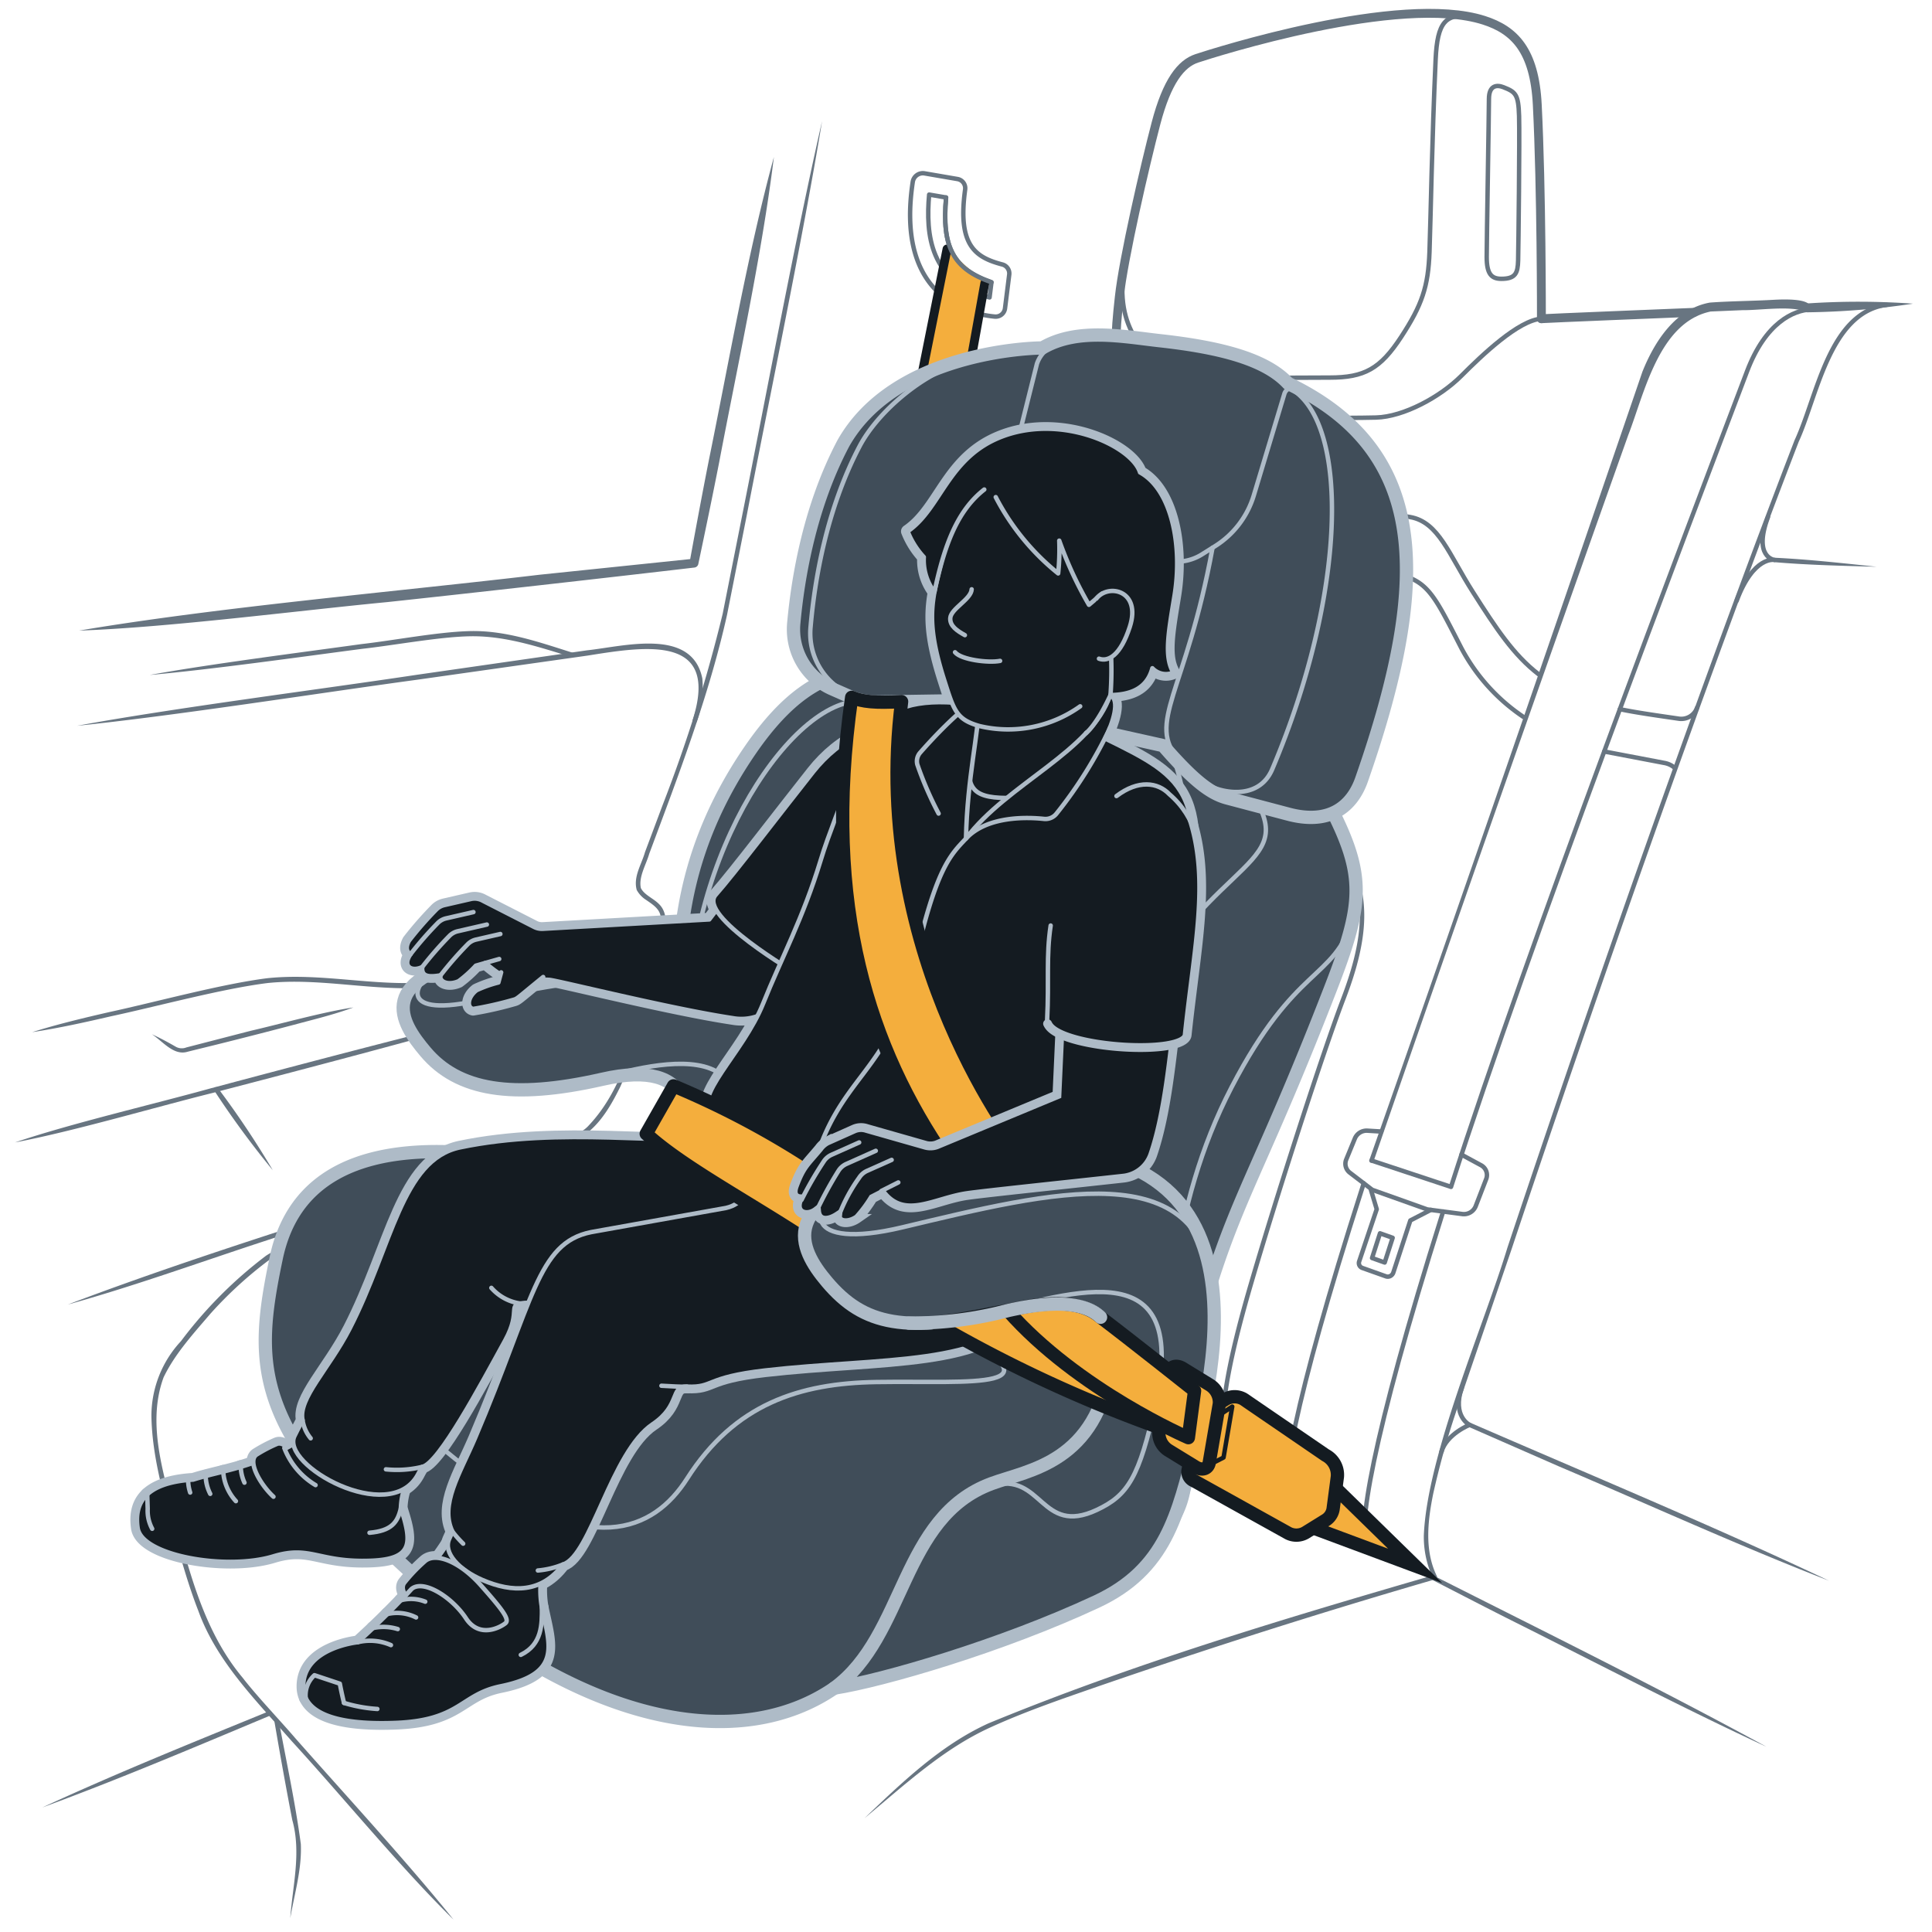 <svg xmlns="http://www.w3.org/2000/svg" width="218" height="218" viewBox="0 0 218 218"><g id="fae687d8-1d0d-406d-b1fa-7de7f59e7a43" data-name="below"><path d="M1.689,128.908c6.273-2.131,15.643-4.313,22.119-6.114,7.391-1.97,14.786-3.925,22.197-5.816a.25.25,0,0,1,.127.483c-7.381,2.006-14.78,3.947-22.182,5.873-6.547,1.628-15.714,4.332-22.261,5.573Z" style="fill:#687581"/><path d="M74.824,105.465l-17.598,4.372c-2.634.674-6.256,1.615-8.948,1.582-6.033.473-12.081-1.116-18.071-.497-5.123.632-12.594,2.667-17.697,3.755-2.941.682-5.886,1.335-8.884,1.788,2.89-.903,5.832-1.607,8.778-2.282,5.168-1.117,12.561-3.148,17.739-3.803,6.068-.645,12.046.937,18.11.453,2.67.031,6.263-.928,8.845-1.589L74.703,104.98a.25.25,0,1,1,.121.485Z" style="fill:#687581"/><path d="M17.129,116.696c.911.417,1.789.886,2.651,1.382a1.385,1.385,0,0,0,1.246.111l7.216-1.866c3.417-.786,8.2-2.136,11.631-2.646-1.875.693-3.8,1.188-5.722,1.692-2.871.774-8.664,2.254-11.554,2.95l-1.447.359c-1.568.474-2.812-1.212-4.021-1.982Z" style="fill:#687581"/><path d="M24.596,122.786a101.163,101.163,0,0,1,6.185,9.258,101.221,101.221,0,0,1-6.595-8.97.25.25,0,0,1,.41-.287Z" style="fill:#687581"/><path d="M8.699,81.895c10.977-2.021,27.134-4.069,38.345-5.755l19.19-2.76c4.13-.434,11.839-2.612,13.013,3.167a11.457,11.457,0,0,1-.627,4.884.25.25,0,0,1-.478-.148c3.131-9.732-5.237-8.362-11.828-7.31L47.122,76.692c-11.269,1.53-27.25,4.055-38.422,5.203Z" style="fill:#687581"/><path d="M104.327,19.563a1.152,1.152,0,0,0-1.335.964c-1.874,12.392,5.524,14.844,9.256,15.195a1.062,1.062,0,0,0,1.154-.925l.476-3.806a1.051,1.051,0,0,0-.777-1.148c-3.091-.812-5.063-2.179-4.198-8.461a1.053,1.053,0,0,0-.864-1.181Z" style="fill:none;stroke:#687581;stroke-linecap:round;stroke-linejoin:round;stroke-width:0.5px"/><path d="M111.658,33.56c-6.763-1.679-7.214-7.112-6.817-11.604l1.913.328c-.506,5.626.809,8.061,5.119,9.564Z" style="fill:none;stroke:#687581;stroke-linecap:round;stroke-linejoin:round;stroke-width:0.5px"/><path d="M195.949,67.808c1.922-5.144,4.278-4.626,4.278-4.626s-2.447-.274-.729-4.857" style="fill:none;stroke:#687581;stroke-linecap:round;stroke-linejoin:round;stroke-width:0.5px"/><path d="M200.243,62.933c3.849.183,7.681.615,11.513,1.018-3.851-.108-7.707-.19-11.546-.519a.25.25,0,0,1,.033-.499Z" style="fill:#687581"/><path d="M173.598,76.072c-2.828-2.188-4.777-5.149-7.411-9.283-2.694-4.227-3.856-7.883-7.07-8.447-5.69-.999-24.43-1.407-28.45-1.271s-6.405,2.59-9.881,5.588-4.974,4.906-10.835,6.678-6.432,2.221-7.7.613" style="fill:none;stroke:#687581;stroke-linecap:round;stroke-linejoin:round;stroke-width:0.5px"/><path d="M191.493,79.853a1.884,1.884,0,0,1-2.033,1.245c-2.36-.344-4.962-.71-6.679-1.078" style="fill:none;stroke:#687581;stroke-linecap:round;stroke-linejoin:round;stroke-width:0.5px"/><path d="M171.9,80.896a21.455,21.455,0,0,1-6.987-7.732c-3.37-6.557-3.874-7.928-8.488-8.606-7.835-1.15-18.656-1.492-23.235-1.695s-6.133.681-10.29,4.02-5.588,4.838-12.266,6.474-8.177,1.431-8.177,1.431" style="fill:none;stroke:#687581;stroke-linecap:round;stroke-linejoin:round;stroke-width:0.5px"/><path d="M188.983,86.655a2.429,2.429,0,0,0-1.196-.569l-6.772-1.29" style="fill:none;stroke:#687581;stroke-linecap:round;stroke-linejoin:round;stroke-width:0.5px"/><path d="M165.923,160.545c13.142,5.717,27.551,11.702,40.458,17.819-9.924-3.843-20.686-8.74-30.534-12.925l-10.123-4.435a.25.25,0,0,1,.199-.459Z" style="fill:#687581"/><path d="M161.899,177.855c12.326,6.222,25.303,12.637,37.417,19.242-9.191-4.251-19.169-9.451-28.277-14.009-3.136-1.568-6.245-3.19-9.366-4.787a.25.25,0,0,1,.226-.446Z" style="fill:#687581"/><path d="M16.89,76.163c6.848-1.242,16.906-2.52,23.906-3.488,3.575-.405,8.457-1.345,12.02-1.458,4.098-.155,8.014,1.242,11.851,2.45a.25.25,0,0,1-.146.478C60.693,72.975,56.867,71.678,52.823,71.8c-3.443.093-8.462,1.026-11.955,1.412-7.029.922-17.005,2.331-23.978,2.951Z" style="fill:#687581"/><path d="M87.323,17.727c-1.377,11.149-4.092,23.45-6.182,34.477-.749,3.818-1.543,7.628-2.346,11.436a.51.51,0,0,1-.436.4c-8.637,1.016-26.034,2.981-34.68,3.9-10.177.976-24.648,2.862-34.755,3.215,15.88-2.68,35.892-4.401,51.97-6.305L78.249,63.047l-.436.4c.699-3.828,1.409-7.654,2.163-11.472,2.245-10.998,4.395-23.407,7.346-34.248Z" style="fill:#687581"/><path d="M92.758,13.678c-2.1,12.839-6.014,31.566-8.514,44.557L82.04,69.362c-2.046,9.182-5.502,18.165-8.782,26.971-.346,1.218-1.227,2.631-.942,3.88.398.783,1.395,1.138,2.039,1.793,1.147,1.112.726,2.922.526,4.281-.345,1.876-.821,3.708-1.29,5.541a60.49,60.49,0,0,1-3.597,10.789c-1.233,2.501-2.875,5.349-5.698,6.269l-2.699.872c-10.447,3.368-21.994,7.077-32.365,10.485-7.179,2.364-14.294,4.931-21.588,6.96,14.146-5.359,28.629-9.751,42.998-14.458l10.791-3.481c1.552-.537,3.872-1.007,5-2.272,3.887-4.112,5.167-9.969,6.659-15.293.596-2.687,1.641-5.478,1.461-8.227-.095-.897-.856-1.384-1.657-1.933a3.074,3.074,0,0,1-1.05-1.118c-.412-1.49.546-2.886.932-4.266l1.988-5.309a171.485,171.485,0,0,0,6.778-21.587l2.205-11.121c2.595-12.988,6.088-31.695,9.009-44.459Z" style="fill:#687581"/><path d="M51.173,216.599c-5.957-5.843-12.581-13.951-18.254-20.133-3.938-4.489-8.476-8.969-10.538-14.7-1.105-2.834-1.924-5.751-2.736-8.661-1.181-4.367-2.495-8.807-2.561-13.381a12.39,12.39,0,0,1,3.331-8.387,48.67,48.67,0,0,1,9.619-9.658c5.26-3.345,11.729-3.115,17.688-3.731,11.963-.611,24.366-1.769,36.215.407a3.839,3.839,0,0,1-.162.468c-2.736-1.653-3.495-5.003-3.928-7.92-.714-5.999.912-11.926,2.802-17.548,2.825-8.455,6.085-16.754,9.356-25.041C93.119,85.55,94.166,82.81,95.34,80.03c1.495-2.707,4.25-4.352,7.033-5.477l-.153.156,1.296-3.857a.25.25,0,0,1,.484.039.276.276,0,0,1-.283.314c-4.549-2.059-3.865-6.849-2.256-10.667,1.248-3.086,2.658-8.227,4.367-11.068,2.244-3.351,5.59-5.676,8.844-7.941a18.605,18.605,0,0,1,5.362-2.657,20.115,20.115,0,0,1,5.97-.35.25.25,0,1,1-.019.5,19.681,19.681,0,0,0-5.823.334c-3.735,1.113-6.914,3.728-9.941,6.113a19.935,19.935,0,0,0-3.97,4.271,28.432,28.432,0,0,0-2.294,5.395L101.933,60.7c-1.026,2.629-1.994,5.801-.257,8.283a7.157,7.157,0,0,0,1.587,1.426l.294.196a1.325,1.325,0,0,0,.188.099.227.227,0,0,0-.239.267l.483.039-1.296,3.857a.25.25,0,0,1-.153.156,17.087,17.087,0,0,0-3.846,2.073,9.499,9.499,0,0,0-2.91,3.163c-1.132,2.688-2.21,5.497-3.314,8.24-2.189,5.518-4.345,11.05-6.394,16.62-2.845,8.281-6.697,16.786-5.733,25.726.392,2.738,1.16,6.028,3.658,7.534a.252.252,0,0,1-.183.464c-11.845-2.12-24.101-.916-36.052-.28-5.829.596-12.313.379-17.392,3.605a45.171,45.171,0,0,0-6.623,6.057c-1.916,2.243-4.024,4.543-5.294,7.196-2.076,5.658.372,11.919,1.72,17.538,1.565,5.783,3.288,11.67,7.198,16.343,1.631,2.112,4.186,4.777,5.937,6.821,5.548,6.293,12.626,13.964,17.86,20.476Z" style="fill:#687581"/><path d="M162.648,163.81c.598-2.014,3.175-3.035,3.175-3.035s-1.99-.959-.88-4.189" style="fill:none;stroke:#687581;stroke-linecap:round;stroke-linejoin:round;stroke-width:0.5px"/><path d="M30.549,193.551c-8.546,3.579-17.075,7.199-25.775,10.398,8.415-3.886,17.008-7.352,25.584-10.86a.25.25,0,0,1,.191.462Z" style="fill:#687581"/><path d="M31.472,194.242c.858,4.611,1.849,9.176,2.472,13.827.128,2.832-.711,5.592-1.191,8.363.271-3.705,1.255-7.388.229-11.062-.713-3.671-1.371-7.351-2.002-11.037a.25.25,0,0,1,.492-.09Z" style="fill:#687581"/><path d="M127.702,43.443c-2.187-3.046-1.873-5.561-1.406-9.917s2.889-14.837,4.139-19.6,2.825-6.751,4.607-7.34c1.884-.623,22.921-7.338,32.406-4.295,3.411,1.095,5.7,3.358,6.013,9.527.486,9.593.466,24.147.466,24.147" style="fill:none;stroke:#687581;stroke-linecap:round;stroke-linejoin:round"/><path d="M173.927,35.964c-2.577.156-6.713,4.121-9.055,6.464s-6.481,4.607-9.605,4.685-12.963.078-18.897-.078-6.481-.547-8.668-3.592" style="fill:none;stroke:#687581;stroke-linecap:round;stroke-linejoin:round;stroke-width:0.5px"/><path d="M191.172,35.241q-4.676.186-9.352.38c-4.261.176-7.283.306-7.892.343" style="fill:none;stroke:#687581;stroke-linecap:round;stroke-linejoin:round"/><path d="M215.865,34.263a87.1,87.1,0,0,1-11.945.977.501.501,0,0,1-.04-.999,87.056,87.056,0,0,1,11.985.023Z" style="fill:#687581"/><path d="M169.635,9.838c1.383.544,1.7.796,1.772,3.255s-.072,14.9-.108,16.31-.292,2.057-1.884,2.057c-1.121,0-1.661-.538-1.661-2.455s.253-16.238.253-17.829S168.928,9.56,169.635,9.838Z" style="fill:none;stroke:#687581;stroke-linecap:round;stroke-linejoin:round;stroke-width:0.5px"/><path d="M162.841,136.704l-.114.361c-8.055,25.532-9.657,36.187-8.379,37.243l-8.906-4.674c-1.168-.966.4-11.052,8.233-35.47l.206-.644" style="fill:none;stroke:#687581;stroke-linecap:round;stroke-linejoin:round;stroke-width:0.5px"/><path d="M154.518,130.873C164.615,102.197,175.442,70.83,185.32,41.952c1.345-3.365,3.705-7.11,7.613-7.809,2.17-.165,5.088-.186,7.263-.318.74-.031,4.36-.245,4.066 1a.5.5,0,0,1-.637.297c-1.783-.636-5.063-.1-7.01-.124l-3.584.151c-5.832,1.214-7.471,9.197-9.304,13.941-9.405,26.434-19.625,55.57-28.736,81.941a.25.25,0,1,1-.474-.159Z" style="fill:#687581"/><path d="M204.337,34.923c-1.944.078-5.114,1.457-7.208,6.982-6.78,17.892-24.543,64.411-33.403,92.02l-.183-.065-8.787-2.909" style="fill:none;stroke:#687581;stroke-linecap:round;stroke-linejoin:round;stroke-width:0.5px"/><path d="M212.878,34.645c-6.265.864-7.657,10.334-9.918,15.202-10.745,27.89-22.866,62.531-32.395,91.097l-6.248,18.3a90.806,90.806,0,0,0-2.593,9.281c-.633,3.103-1.007,6.447.408,9.326a.251.251,0,0,1-.129.336q-21.198,6.155-42.044,13.476c-2.767.99-5.52,2.025-8.184,3.242-5.368,2.429-9.725,6.525-14.226,10.251,4.25-4.052,8.59-8.252,14.011-10.712,16.338-6.73,33.322-11.801,50.278-16.729l-.159.347a11.044,11.044,0,0,1-1.02-4.795c.361-9.059,6.794-23.757,9.432-32.486,9.546-28.622,21.632-63.154,32.401-91.111,2.39-5.186,3.674-14.587,10.365-15.525a.25.25,0,1,1,.02.5Z" style="fill:#687581"/><path d="M155.855,127.677l-1.582-.096a1.438,1.438,0,0,0-1.398.891l-.959,2.335a1.264,1.264,0,0,0,.376,1.499l2.551,1.95,6.213,2.212,3.963.523a1.434,1.434,0,0,0,1.501-.909l1.164-3.013a1.252,1.252,0,0,0-.546-1.576l-2.229-1.207" style="fill:none;stroke:#687581;stroke-linecap:round;stroke-linejoin:round;stroke-width:0.5px"/><path d="M154.697,134.282l.648,2.158-1.977,5.88a.582.582,0,0,0,.346.748l2.672.951a.628.628,0,0,0,.498-.038.678.678,0,0,0,.333-.39l1.921-5.878,2.308-1.193" style="fill:none;stroke:#687581;stroke-linecap:round;stroke-linejoin:round;stroke-width:0.5px"/><polygon points="156.244 142.458 154.818 141.95 155.715 139.161 157.142 139.669 156.244 142.458" style="fill:none;stroke:#687581;stroke-linecap:round;stroke-linejoin:round;stroke-width:0.5px"/><path d="M83.888,138.602c5.894,3.239,9.232,4.125,11.072,3.989,0,0,37.956,18.876,39.932,19.83a4.661,4.661,0,0,0,3.339.477s.102,1.905,6.866,5.246" style="fill:none;stroke:#687581;stroke-linecap:round;stroke-linejoin:round;stroke-width:0.5px"/><path d="M138.232,162.898c-.681-2.726,0-8.041,2.93-18.058s8.109-26.099,10.426-32.164,3.135-11.38.273-16.082-3.271-5.928-8.722-7.359a122.607,122.607,0,0,0-17.922-2.794c-4.702-.409-6.814.954-10.358,3.067s-5.724,3.952-8.859,11.039-8.109,22.215-9.949,27.598-3.136,11.788-1.09,14.446" style="fill:none;stroke:#687581;stroke-linecap:round;stroke-linejoin:round;stroke-width:0.5px"/><path d="M166.03,1.923c-2.919-.497-3.846.595-4.037,4.759-.417,9.102-.556,17.857-.695,21.748s-.834,5.976-3.196,9.589-4.168,4.587-8.06,4.586-14.387.085-16.68.043-3.572-1.58-5.277-4.49c-1.194-2.038-1.817-4.371-1.216-8.345" style="fill:none;stroke:#687581;stroke-linecap:round;stroke-linejoin:round;stroke-width:0.5px"/></g><g id="a8afe8f8-3851-4cc9-8d1a-04ab30a3ddac" data-name="illustration"><path d="M84.781,138.665c-30.528-11.993-50.354-12.277-53.612,3.285-2.551,12.185-2.602,19.055,14.483,34.818C65.731,195.294,83.678,197.686,94.139,190.48a194.923,194.923,0,0,0,28.534-11.622c18.07-9.43,6.883-12.266,14.232-34.916,3.128-9.64,6.093-14.004,13.23-32.41,3.733-9.629,4.002-12.7-.136-20.716-4.231-8.196-7.756-8.818-15.215-9.97,0,0-18.776-2.874-25.03-3.867-10.232-1.625-16.916-4.183-25.037,7.568C70.543,105.058,77.966,125.99,84.781,138.665Z" style="fill:#404d59;stroke:#aebbc7;stroke-linecap:round;stroke-linejoin:round;stroke-width:1.5px"/><path d="M95.312,79.368c-8.505,2.429-20.034,22.215-17.183,42.421" style="fill:none;stroke:#aebbc7;stroke-linecap:round;stroke-linejoin:round;stroke-width:0.5px"/><path d="M106.836,149.797c-29.342-15.443-58.387-18.081-62.206-4.748-1.661,5.798-4.105,11.459,7.888,20.454,14.033,10.524,21.226,7.268,25.015,1.334C82.91,158.415,90.2,156.078,98.89,155.944,109.734,155.776,120.594,157.037,106.836,149.797Z" style="fill:none;stroke:#aebbc7;stroke-linecap:round;stroke-linejoin:round;stroke-width:0.5px"/><path d="M110.44,79.777c-18.246,14.574-10.358,44.43-19.432,61.875" style="fill:none;stroke:#aebbc7;stroke-linecap:round;stroke-linejoin:round;stroke-width:0.5px"/><path d="M131.755,83.942c5.175,11.394-1.05,20.928-6.505,34.364" style="fill:none;stroke:#aebbc7;stroke-linecap:round;stroke-linejoin:round;stroke-width:0.5px"/><path d="M121.903,127.022a1.217,1.217,0,0,1-1.536.647l-23.137-9.198a1.217,1.217,0,0,1-.786-1.268" style="fill:none;stroke:#aebbc7;stroke-linecap:round;stroke-linejoin:round;stroke-width:0.5px"/><path d="M141.786,90.408c4.497,7.905-6.289,6.462-16.232,27.251-7.038,14.716-7.249,28.695-6.403,38.845" style="fill:none;stroke:#aebbc7;stroke-linecap:round;stroke-linejoin:round;stroke-width:0.5px"/><path d="M152.673,103.68c-2.205,6.986-6.479,5.093-13.702,18.994-7.096,13.657-7.431,28.123-7.431,38.755" style="fill:none;stroke:#aebbc7;stroke-linecap:round;stroke-linejoin:round;stroke-width:0.5px"/><polyline points="111.122 31.945 106.478 57.808 101.224 56.257 106.859 28.095" style="fill:#f4ae3d;stroke:#141b21;stroke-linecap:round;stroke-linejoin:round"/><path d="M108.518,79.063l-9.577.148a8.185,8.185,0,0,1-3.291-.709l-1.882-.832a7.351,7.351,0,0,1-4.2-7.37c.474-5.174,1.812-13.133,5.591-20.278,5.771-10.229,20.973-10.761,22.455-10.758,3.96-2.339,9.227-1.266,13.257-.821,6.84.757,11.932,2.078,14.477,4.821,15.465,7.452,16.463,21.303,8.289,44.696-1.025,2.932-3.49,5.168-8.238,3.913l-6.921-1.829c-1.892-.5-3.824-1.978-7.241-5.914Z" style="fill:#404d59;stroke:#aebbc7;stroke-linecap:round;stroke-linejoin:round;stroke-width:1.5px"/><path d="M136.043,88.41c1.294.925,5.909,2.156,7.512-1.617,8.387-19.747,8.743-38.884,2.186-42.875-.32-.195-.678.134-.806.486L141.488,55.85a10.263,10.263,0,0,1-4.387,5.778l-1.541.966a5.39,5.39,0,0,1-3.93.664l-13.536-2.684a3.896,3.896,0,0,1-2.579-1.867,10.013,10.013,0,0,1-.997-7.708l2.484-9.945a3.601,3.601,0,0,1,2.091-2.193" style="fill:none;stroke:#aebbc7;stroke-linecap:round;stroke-linejoin:round;stroke-width:0.5px"/><path d="M133.075,85.789c-3.833-4.244.757-7.596,3.743-23.984" style="fill:none;stroke:#aebbc7;stroke-linecap:round;stroke-linejoin:round;stroke-width:0.5px"/><path d="M107.732,78.875c5.546-.874,3.168-8.157,7.783-20.168" style="fill:none;stroke:#aebbc7;stroke-linecap:round;stroke-linejoin:round;stroke-width:0.5px"/><path d="M95.651,78.227a7.535,7.535,0,0,1-4.186-7.519c.454-5.192,1.763-13.178,5.526-20.346,2.07-3.942,7.22-8.258,11.486-9.39" style="fill:none;stroke:#aebbc7;stroke-linecap:round;stroke-linejoin:round;stroke-width:0.5px"/><path d="M84.071,134.653c.149-.384,16.083-35.487-28.628-26.961-13.558,2.585-10.231,7.682-7.425,11,3.665,4.334,9.771,5.404,19.944,3.086,10.767-2.453,10.643,4.472,7.632,10.63Z" style="fill:#404d59;stroke:#aebbc7;stroke-linecap:round;stroke-linejoin:round;stroke-width:1.5px"/><path d="M65.581,122.27c5.879-1.671,24.043-7.717,15.032,11.467" style="fill:none;stroke:#aebbc7;stroke-linecap:round;stroke-linejoin:round;stroke-width:0.5px"/><path d="M49.518,109.368c-2.589,1.01-5.127,5.561,4.089,3.599,10.044-2.138,32.3-7.087,33.255,6.814" style="fill:none;stroke:#aebbc7;stroke-linecap:round;stroke-linejoin:round;stroke-width:0.5px"/><path d="M91.911,88.168l-11.88,15.578-18.787,1.056a1.91,1.91,0,0,1-.968-.206l-5.791-2.957a1.879,1.879,0,0,0-1.352-.2l-2.991.686a1.905,1.905,0,0,0-.965.555,40.185,40.185,0,0,0-3.036,3.476c-.631,1.177.189,1.501.189,1.501-.99,1.417.148,2.032,1.319,1.453-.129,1.152.837,1.141,2.062.942-.202.706.834,1.191,2.04.66a13.813,13.813,0,0,0,1.94-1.75l1.075-.308c3.429,2.937,3.778,1.728,7.203,1.909.85.045,13.753,3.283,20.715,4.322a5.406,5.406,0,0,0,4.993-1.708L96.1,103.275" style="fill:none;stroke:#aebbc7;stroke-linecap:round;stroke-linejoin:round;stroke-width:1.5px"/><line x1="54.765" y1="108.654" x2="56.331" y2="108.21" style="fill:none;stroke:#aebbc7;stroke-linecap:round;stroke-linejoin:round;stroke-width:1.5px"/><path d="M46.329,107.657a40.17,40.17,0,0,1,3.037-3.477,1.909,1.909,0,0,1,.963-.554l3.09-.709" style="fill:none;stroke:#aebbc7;stroke-linecap:round;stroke-linejoin:round;stroke-width:1.5px"/><path d="M47.648,109.11a40.17,40.17,0,0,1,3.037-3.477,1.909,1.909,0,0,1,.963-.554l3.287-.754" style="fill:none;stroke:#aebbc7;stroke-linecap:round;stroke-linejoin:round;stroke-width:1.5px"/><path d="M49.71,110.052a40.17,40.17,0,0,1,3.037-3.477,1.909,1.909,0,0,1,.963-.554l2.748-.631" style="fill:none;stroke:#aebbc7;stroke-linecap:round;stroke-linejoin:round;stroke-width:1.5px"/><path d="M61.29,110.243c-3.098,2.522-2.897,2.451-3.403,2.584a40.189,40.189,0,0,1-4.503,1.016c-.717-.158-.651-1.301.39-2.109a13.811,13.811,0,0,1,2.463-.873l.31-1.143" style="fill:none;stroke:#aebbc7;stroke-linecap:round;stroke-linejoin:round;stroke-width:1.5px"/><path d="M37.193,160.254c-7.318,5.427-11.174,5.373-15.396,6.699-5.587.351-6.652,2.791-6.264,5.46.461,3.168,10.063,4.795,15.301,3.204,4.23-1.286,5.106.72,11.042.489,4.739-.185,4.634-2.014,3.357-5.933a7.931,7.931,0,0,1,1.994-5.014" style="fill:none;stroke:#aebbc7;stroke-linecap:round;stroke-linejoin:round;stroke-width:1.5px"/><path d="M82.083,128.352c-6.816.883-18.767-1.263-30.175,1.115-6.591,1.374-7.665,11.132-12.458,20.458-2.341,4.555-5.855,7.91-5.307,10.33-.539,1.023-.735,1.408-.92,1.791C31.65,165.3,43.9,172.181,47.124,166.441c.38-.677.009-.066.522-.928,1.868-.384,6.554-9.159,9.359-14.268,1.908-3.475.068-4.02,2.181-4.225,2.17-.21,32.573,0,32.573,0,10.63-.75,11.516-8.79,11.516-8.79" style="fill:none;stroke:#aebbc7;stroke-linecap:round;stroke-linejoin:round;stroke-width:1.5px"/><path d="M61.224,177.145l-10.323-3.682C48.282,178.23,40.377,185.3,40.377,185.3s-6.161.613-6.161,4.987c0,1.981,1.642,4.455,10.411,4.12,7.346-.281,7.307-3.204,11.859-4.132,6.978-1.421,5.534-4.629,4.659-8.914A10.882,10.882,0,0,1,61.224,177.145Z" style="fill:none;stroke:#aebbc7;stroke-linecap:round;stroke-linejoin:round;stroke-width:1.5px"/><path d="M81.71,128.169c6.709-3.125,17.787-.772,23.983,2.497,13.815,7.287,13.03,11.979,12.455,13.019-.936,1.695-1.869,2.961-2.426,3.907-3.885,6.606-16.287,5.547-29.38,7.045-6.841.782-5.737,1.948-8.803,1.825-1.961-.078-.685,2.089-3.897,4.243-4.627,3.102-6.988,14.849-10.111,15.821-2.412,3.229-5.697,3.216-9.102,1.751-2.604-1.12-4.483-3.059-3.73-4.661.165-.351.359-.788.359-.788-1.473-3.037.828-6.53,2.538-10.543,6.627-15.554,7.019-22.015,13.092-23.256l15.225-2.727c2.08-.478,1.797-1.871,3.838-1.778" style="fill:none;stroke:#aebbc7;stroke-linecap:round;stroke-linejoin:round;stroke-width:1.5px"/><path d="M102.097,95.819c-4.66,6.907-7.256,9.562-8.485,11.773s-2.219,3.339-3.691,2.287c0,0-11.252-6.561-9.174-8.901s7.653-9.658,11.001-13.877c2.971-3.745,7.47-6.197,11.166-4.168S105.216,91.197,102.097,95.819Z" style="fill:none;stroke:#aebbc7;stroke-linecap:round;stroke-linejoin:round;stroke-width:1.5px"/><path d="M97.516,87.326c-9.302,18.194-5.689,27.211-15.806,40.842,9.095,2.11,17.707,8.48,24.334,14.179,5.394,4.638,10.631,6.253,12.876,1.835,3.921-7.717,7.591-18.42,10.181-29.871,3.43-15.169,8.183-22.378-2.967-29.328-3.845-2.397-11.049-3.134-21.009-3.42C101.944,81.472,98.964,84.494,97.516,87.326Z" style="fill:none;stroke:#aebbc7;stroke-linecap:round;stroke-linejoin:round;stroke-width:1.5px"/><path d="M110.042,80.479c.154,2.132-.543,4.155-.67,5.491-.34,3.571,1.005,4.259,5.774,4.032,7.935-.378,8.051-5.592,10.573-13.069" style="fill:none;stroke:#aebbc7;stroke-linecap:round;stroke-linejoin:round;stroke-width:1.5px"/><path d="M92.59,97.106c.237-.779.497-1.568.786-2.369,2.709-7.513,4.227-10.524,5.964-13.029s6.013-2.917,11.09-2.095c.051,2.811-1.294,8.15-1.433,15.005,4.612-6.181,14.266-9.865,16.262-16.22,1.173.613.346,3.097-.56,4.93,9.281,4.555,12.344,6.142,7.85,24.859-2.365,9.849-5.357,18.868-12.751,36.534-1.913,4.571-8.361,2.266-13.755-2.373-6.627-5.699-15.239-12.069-24.334-14.179l-1.448-2.118c-2.254-2.333,3.547-7.092,5.847-12.816,2.055-5.114,4.492-9.6,6.482-16.129" style="fill:none;stroke:#aebbc7;stroke-linecap:round;stroke-linejoin:round;stroke-width:1.5px"/><path d="M125.251,82.134a48.944,48.944,0,0,1-6.041,9.673,1.581,1.581,0,0,1-1.41.595c-1.87-.198-6.397-.366-8.802,2.215-1.712,1.837-3.391,3.238-5.885,14.434-2.736,12.284-8.581,12.19-11.429,23.042" style="fill:none;stroke:#aebbc7;stroke-linecap:round;stroke-linejoin:round;stroke-width:1.5px"/><path d="M110.497,78.74c-2.378,1.425-5.486,4.835-6.67,6.185a1.472,1.472,0,0,0-.318,1.34,39.104,39.104,0,0,0,2.4,5.533" style="fill:none;stroke:#aebbc7;stroke-linecap:round;stroke-linejoin:round;stroke-width:1.5px"/><path d="M121.884,79.698A13.973,13.973,0,0,1,110.53,81.927c-2.624-.742-2.888-1.744-3.979-5.155-2.658-8.307-.909-9.803.528-17.174,1.467-7.522,7.311-9.899,13.987-8.01,9.987,2.826,9.742,9.906,7.374,18.12-3.246,11.261-5.889,12.953-5.898,13.02" style="fill:none;stroke:#aebbc7;stroke-linecap:round;stroke-linejoin:round;stroke-width:1.5px"/><path d="M109.64,66.494c-.058,1.127-2.353,2.185-2.416,3.255-.053.888.772,1.43,1.65,1.919" style="fill:none;stroke:#aebbc7;stroke-linecap:round;stroke-linejoin:round;stroke-width:1.5px"/><path d="M107.761,73.595c.681.847,3.765,1.237,5.087.977" style="fill:none;stroke:#aebbc7;stroke-linecap:round;stroke-linejoin:round;stroke-width:1.5px"/><path d="M100.026,137.571c4.078,3.14,5.452,10.721,8.45,11.266s-1.544-3.543-1.544-3.543" style="fill:none;stroke:#aebbc7;stroke-linecap:round;stroke-linejoin:round;stroke-width:1.5px"/><path d="M77.539,156.461c-.696.038-1.809-.042-2.905-.098" style="fill:none;stroke:#aebbc7;stroke-linecap:round;stroke-linejoin:round;stroke-width:1.5px"/><path d="M60.691,177.209a9.732,9.732,0,0,0,2.84-.684" style="fill:none;stroke:#aebbc7;stroke-linecap:round;stroke-linejoin:round;stroke-width:1.5px"/><path d="M51.059,172.828a12.97,12.97,0,0,0,1.203,1.353" style="fill:none;stroke:#aebbc7;stroke-linecap:round;stroke-linejoin:round;stroke-width:1.5px"/><path d="M58.7,147.082a5.343,5.343,0,0,1-3.257-1.764" style="fill:none;stroke:#aebbc7;stroke-linecap:round;stroke-linejoin:round;stroke-width:1.5px"/><path d="M43.548,165.794a12.078,12.078,0,0,0,4.098-.28" style="fill:none;stroke:#aebbc7;stroke-linecap:round;stroke-linejoin:round;stroke-width:1.5px"/><path d="M34.143,160.255a4.212,4.212,0,0,0,.912,2.039" style="fill:none;stroke:#aebbc7;stroke-linecap:round;stroke-linejoin:round;stroke-width:1.5px"/><path d="M46.42,179.304c1.361-1.158,4.619.955,6.157,3.299s3.936.982,4.453.556-.386-1.592-2.791-4.299-5.184-3.766-6.345-2.65a18.961,18.961,0,0,0-2.29,2.409c-.433.623.159,1.393.159,1.393Z" style="fill:none;stroke:#aebbc7;stroke-linecap:round;stroke-linejoin:round;stroke-width:1.5px"/><path d="M30.856,168.884c-1.532-1.417-3.033-4.105-1.853-4.785a16.475,16.475,0,0,1,2.249-1.175c.511-.204,1.066.319,1.066.319l-.237.143a8.359,8.359,0,0,0,3.526,4.187" style="fill:none;stroke:#aebbc7;stroke-linecap:round;stroke-linejoin:round;stroke-width:1.5px"/><path d="M38.818,192.151s-.213-.815-.474-2.173l-2.862-.954a3.052,3.052,0,0,0-.989,2.56" style="fill:none;stroke:#aebbc7;stroke-linecap:round;stroke-linejoin:round;stroke-width:1.5px"/><path d="M42.579,192.835a16.465,16.465,0,0,1-3.762-.684" style="fill:none;stroke:#aebbc7;stroke-linecap:round;stroke-linejoin:round;stroke-width:1.5px"/><path d="M61.146,181.362c.014,1.909.038,4.192-2.381,5.367" style="fill:none;stroke:#aebbc7;stroke-linecap:round;stroke-linejoin:round;stroke-width:1.5px"/><path d="M44.111,185.629a5.859,5.859,0,0,0-3.734-.329" style="fill:none;stroke:#aebbc7;stroke-linecap:round;stroke-linejoin:round;stroke-width:1.5px"/><path d="M44.882,183.82a5.454,5.454,0,0,0-2.786-.118" style="fill:none;stroke:#aebbc7;stroke-linecap:round;stroke-linejoin:round;stroke-width:1.5px"/><path d="M46.948,182.506a4.804,4.804,0,0,0-3.233-.384" style="fill:none;stroke:#aebbc7;stroke-linecap:round;stroke-linejoin:round;stroke-width:1.5px"/><path d="M47.982,180.727a4.37,4.37,0,0,0-2.745-.159" style="fill:none;stroke:#aebbc7;stroke-linecap:round;stroke-linejoin:round;stroke-width:1.5px"/><path d="M27.163,165.512a4.684,4.684,0,0,0,.421,1.786" style="fill:none;stroke:#aebbc7;stroke-linecap:round;stroke-linejoin:round;stroke-width:1.5px"/><path d="M25.186,166.049a5.46,5.46,0,0,0,1.432,3.336" style="fill:none;stroke:#aebbc7;stroke-linecap:round;stroke-linejoin:round;stroke-width:1.5px"/><path d="M23.208,166.586a4.729,4.729,0,0,0,.514,1.975" style="fill:none;stroke:#aebbc7;stroke-linecap:round;stroke-linejoin:round;stroke-width:1.5px"/><path d="M21.23,167.123a4.525,4.525,0,0,0,.229,1.29" style="fill:none;stroke:#aebbc7;stroke-linecap:round;stroke-linejoin:round;stroke-width:1.5px"/><path d="M17.172,172.502a4.263,4.263,0,0,1-.507-2.244l-.05-1.633" style="fill:none;stroke:#aebbc7;stroke-linecap:round;stroke-linejoin:round;stroke-width:1.5px"/><path d="M45.233,170.174c-.369,1.647-1.097,2.564-3.54,2.777" style="fill:none;stroke:#aebbc7;stroke-linecap:round;stroke-linejoin:round;stroke-width:1.5px"/><path d="M112.357,56.094a26.935,26.935,0,0,0,7.042,8.607,26.092,26.092,0,0,0,.123-3.697,43.53,43.53,0,0,0,3.351,7.24l1.522-1.28a37.732,37.732,0,0,1,.909,11.465c2.156-.031,4.1-.664,4.726-3.028a2.102,2.102,0,0,0,2.363.489c-1.047-1.812-.558-4.45.138-8.688.934-5.717-.345-11.954-3.893-13.897-.903-2.915-8.625-6.582-15.395-4.112-6.312,2.301-6.996,8.142-10.826,10.766a9.206,9.206,0,0,0,1.823,2.898,5.95,5.95,0,0,0,1.198,3.945c1.12-5.282,2.566-9.171,5.623-11.566" style="fill:none;stroke:#aebbc7;stroke-linecap:round;stroke-linejoin:round;stroke-width:1.5px"/><path d="M123.694,67.561c1.355-1.776,5.124-.946,3.788,3.17-1.06,3.264-2.441,3.97-3.478,3.593" style="fill:none;stroke:#aebbc7;stroke-linecap:round;stroke-linejoin:round;stroke-width:1.5px"/><path d="M91.911,88.168l-11.88,15.578-18.787,1.056a1.91,1.91,0,0,1-.968-.206l-5.791-2.957a1.879,1.879,0,0,0-1.352-.2l-2.991.686a1.905,1.905,0,0,0-.965.555,40.185,40.185,0,0,0-3.036,3.476c-.631,1.177.189,1.501.189,1.501-.99,1.417.148,2.032,1.319,1.453-.129,1.152.837,1.141,2.062.942-.202.706.834,1.191,2.04.66a13.813,13.813,0,0,0,1.94-1.75l1.075-.308c3.429,2.937,3.778,1.728,7.203,1.909.85.045,13.753,3.283,20.715,4.322a5.406,5.406,0,0,0,4.993-1.708L96.1,103.275" style="fill:#141b21;stroke:#aebbc7;stroke-linecap:round;stroke-linejoin:round;stroke-width:0.5px"/><line x1="54.765" y1="108.654" x2="56.331" y2="108.21" style="fill:#141b21;stroke:#aebbc7;stroke-linecap:round;stroke-linejoin:round;stroke-width:0.5px"/><path d="M46.329,107.657a40.17,40.17,0,0,1,3.037-3.477,1.909,1.909,0,0,1,.963-.554l3.09-.709" style="fill:#141b21;stroke:#aebbc7;stroke-linecap:round;stroke-linejoin:round;stroke-width:0.5px"/><path d="M47.648,109.11a40.17,40.17,0,0,1,3.037-3.477,1.909,1.909,0,0,1,.963-.554l3.287-.754" style="fill:#141b21;stroke:#aebbc7;stroke-linecap:round;stroke-linejoin:round;stroke-width:0.5px"/><path d="M49.71,110.052a40.17,40.17,0,0,1,3.037-3.477,1.909,1.909,0,0,1,.963-.554l2.748-.631" style="fill:#141b21;stroke:#aebbc7;stroke-linecap:round;stroke-linejoin:round;stroke-width:0.5px"/><path d="M61.29,110.243c-3.098,2.522-2.897,2.451-3.403,2.584a40.189,40.189,0,0,1-4.503,1.016c-.717-.158-.651-1.301.39-2.109a13.811,13.811,0,0,1,2.463-.873l.31-1.143" style="fill:#141b21;stroke:#aebbc7;stroke-linecap:round;stroke-linejoin:round;stroke-width:0.5px"/><path d="M37.193,160.254c-7.318,5.427-11.174,5.373-15.396,6.699-5.587.351-6.652,2.791-6.264,5.46.461,3.168,10.063,4.795,15.301,3.204,4.23-1.286,5.106.72,11.042.489,4.739-.185,4.634-2.014,3.357-5.933a7.931,7.931,0,0,1,1.994-5.014" style="fill:#141b21;stroke:#aebbc7;stroke-linecap:round;stroke-linejoin:round;stroke-width:0.5px"/><path d="M82.083,128.352c-6.816.883-18.767-1.263-30.175,1.115-6.591,1.374-7.665,11.132-12.458,20.458-2.341,4.555-5.855,7.91-5.307,10.33-.539,1.023-.735,1.408-.92,1.791C31.65,165.3,43.9,172.181,47.124,166.441c.38-.677.009-.066.522-.928,1.868-.384,6.554-9.159,9.359-14.268,1.908-3.475.068-4.02,2.181-4.225,2.17-.21,32.573,0,32.573,0,10.63-.75,11.516-8.79,11.516-8.79" style="fill:#141b21;stroke:#aebbc7;stroke-linecap:round;stroke-linejoin:round;stroke-width:0.5px"/><path d="M61.224,177.145l-10.323-3.682C48.282,178.23,40.377,185.3,40.377,185.3s-6.161.613-6.161,4.987c0,1.981,1.642,4.455,10.411,4.12,7.346-.281,7.307-3.204,11.859-4.132,6.978-1.421,5.534-4.629,4.659-8.914A10.882,10.882,0,0,1,61.224,177.145Z" style="fill:#141b21;stroke:#aebbc7;stroke-linecap:round;stroke-linejoin:round;stroke-width:0.5px"/><path d="M81.71,128.169c6.709-3.125,17.787-.772,23.983,2.497,13.815,7.287,13.03,11.979,12.455,13.019-.936,1.695-1.869,2.961-2.426,3.907-3.885,6.606-16.287,5.547-29.38,7.045-6.841.782-5.737,1.948-8.803,1.825-1.961-.078-.685,2.089-3.897,4.243-4.627,3.102-6.988,14.849-10.111,15.821-2.412,3.229-5.697,3.216-9.102,1.751-2.604-1.12-4.483-3.059-3.73-4.661.165-.351.359-.788.359-.788-1.473-3.037.828-6.53,2.538-10.543,6.627-15.554,7.019-22.015,13.092-23.256l15.225-2.727c2.08-.478,1.797-1.871,3.838-1.778" style="fill:#141b21;stroke:#aebbc7;stroke-linecap:round;stroke-linejoin:round;stroke-width:0.5px"/><path d="M102.097,95.819c-4.66,6.907-7.256,9.562-8.485,11.773s-2.219,3.339-3.691,2.287c0,0-11.252-6.561-9.174-8.901s7.653-9.658,11.001-13.877c2.971-3.745,7.47-6.197,11.166-4.168S105.216,91.197,102.097,95.819Z" style="fill:#141b21;stroke:#aebbc7;stroke-linecap:round;stroke-linejoin:round;stroke-width:0.5px"/><path d="M97.516,87.326c-9.302,18.194-5.689,27.211-15.806,40.842,9.095,2.11,17.707,8.48,24.334,14.179,5.394,4.638,10.631,6.253,12.876,1.835,3.921-7.717,7.591-18.42,10.181-29.871,3.43-15.169,8.183-22.378-2.967-29.328-3.845-2.397-11.049-3.134-21.009-3.42C101.944,81.472,98.964,84.494,97.516,87.326Z" style="fill:#141b21;stroke:#aebbc7;stroke-linecap:round;stroke-linejoin:round;stroke-width:0.5px"/><path d="M110.042,80.479c.154,2.132-.543,4.155-.67,5.491-.34,3.571,1.005,4.259,5.774,4.032,7.935-.378,8.051-5.592,10.573-13.069" style="fill:#141b21;stroke:#aebbc7;stroke-linecap:round;stroke-linejoin:round;stroke-width:0.5px"/><path d="M92.59,97.106c.237-.779.497-1.568.786-2.369,2.709-7.513,4.227-10.524,5.964-13.029s6.013-2.917,11.09-2.095c.051,2.811-1.294,8.15-1.433,15.005,4.612-6.181,14.266-9.865,16.262-16.22,1.173.613.346,3.097-.56,4.93,9.281,4.555,12.344,6.142,7.85,24.859-2.365,9.849-5.357,18.868-12.751,36.534-1.913,4.571-8.361,2.266-13.755-2.373-6.627-5.699-15.239-12.069-24.334-14.179l-1.448-2.118c-2.254-2.333,3.547-7.092,5.847-12.816,2.055-5.114,4.492-9.6,6.482-16.129" style="fill:#141b21;stroke:#aebbc7;stroke-linecap:round;stroke-linejoin:round;stroke-width:0.5px"/><path d="M125.251,82.134a48.944,48.944,0,0,1-6.041,9.673,1.581,1.581,0,0,1-1.41.595c-1.87-.198-6.397-.366-8.802,2.215-1.712,1.837-3.391,3.238-5.885,14.434-2.736,12.284-8.581,12.19-11.429,23.042" style="fill:none;stroke:#aebbc7;stroke-linecap:round;stroke-linejoin:round;stroke-width:0.5px"/><path d="M110.497,78.74c-2.378,1.425-5.486,4.835-6.67,6.185a1.472,1.472,0,0,0-.318,1.34,39.104,39.104,0,0,0,2.4,5.533" style="fill:none;stroke:#aebbc7;stroke-linecap:round;stroke-linejoin:round;stroke-width:0.5px"/><path d="M121.884,79.698A13.973,13.973,0,0,1,110.53,81.927c-2.624-.742-2.888-1.744-3.979-5.155-2.658-8.307-.909-9.803.528-17.174,1.467-7.522,7.311-9.899,13.987-8.01,9.987,2.826,9.742,9.906,7.374,18.12-3.246,11.261-5.889,12.953-5.898,13.02" style="fill:#141b21;stroke:#aebbc7;stroke-linecap:round;stroke-linejoin:round;stroke-width:0.5px"/><path d="M109.64,66.494c-.058,1.127-2.353,2.185-2.416,3.255-.053.888.772,1.43,1.65,1.919" style="fill:none;stroke:#aebbc7;stroke-linecap:round;stroke-linejoin:round;stroke-width:0.5px"/><path d="M107.761,73.595c.681.847,3.765,1.237,5.087.977" style="fill:none;stroke:#aebbc7;stroke-linecap:round;stroke-linejoin:round;stroke-width:0.5px"/><path d="M100.026,137.571c4.078,3.14,5.452,10.721,8.45,11.266s-1.544-3.543-1.544-3.543" style="fill:none;stroke:#aebbc7;stroke-linecap:round;stroke-linejoin:round;stroke-width:0.5px"/><path d="M77.539,156.461c-.696.038-1.809-.042-2.905-.098" style="fill:none;stroke:#aebbc7;stroke-linecap:round;stroke-linejoin:round;stroke-width:0.5px"/><path d="M60.691,177.209a9.732,9.732,0,0,0,2.84-.684" style="fill:#141b21;stroke:#aebbc7;stroke-linecap:round;stroke-linejoin:round;stroke-width:0.5px"/><path d="M51.059,172.828a12.97,12.97,0,0,0,1.203,1.353" style="fill:#141b21;stroke:#aebbc7;stroke-linecap:round;stroke-linejoin:round;stroke-width:0.5px"/><path d="M58.7,147.082a5.343,5.343,0,0,1-3.257-1.764" style="fill:none;stroke:#aebbc7;stroke-linecap:round;stroke-linejoin:round;stroke-width:0.5px"/><path d="M43.548,165.794a12.078,12.078,0,0,0,4.098-.28" style="fill:#141b21;stroke:#aebbc7;stroke-linecap:round;stroke-linejoin:round;stroke-width:0.5px"/><path d="M34.143,160.255a4.212,4.212,0,0,0,.912,2.039" style="fill:#141b21;stroke:#aebbc7;stroke-linecap:round;stroke-linejoin:round;stroke-width:0.5px"/><path d="M46.42,179.304c1.361-1.158,4.619.955,6.157,3.299s3.936.982,4.453.556-.386-1.592-2.791-4.299-5.184-3.766-6.345-2.65a18.961,18.961,0,0,0-2.29,2.409c-.433.623.159,1.393.159,1.393Z" style="fill:#141b21;stroke:#aebbc7;stroke-linecap:round;stroke-linejoin:round;stroke-width:0.5px"/><path d="M30.856,168.884c-1.532-1.417-3.033-4.105-1.853-4.785a16.475,16.475,0,0,1,2.249-1.175c.511-.204,1.066.319,1.066.319l-.237.143a8.359,8.359,0,0,0,3.526,4.187" style="fill:#141b21;stroke:#aebbc7;stroke-linecap:round;stroke-linejoin:round;stroke-width:0.5px"/><path d="M38.818,192.151s-.213-.815-.474-2.173l-2.862-.954a3.052,3.052,0,0,0-.989,2.56" style="fill:none;stroke:#aebbc7;stroke-linecap:round;stroke-linejoin:round;stroke-width:0.5px"/><path d="M42.579,192.835a16.465,16.465,0,0,1-3.762-.684" style="fill:none;stroke:#aebbc7;stroke-linecap:round;stroke-linejoin:round;stroke-width:0.5px"/><path d="M61.146,181.362c.014,1.909.038,4.192-2.381,5.367" style="fill:none;stroke:#aebbc7;stroke-linecap:round;stroke-linejoin:round;stroke-width:0.5px"/><path d="M44.111,185.629a5.859,5.859,0,0,0-3.734-.329" style="fill:none;stroke:#aebbc7;stroke-linecap:round;stroke-linejoin:round;stroke-width:0.5px"/><path d="M44.882,183.82a5.454,5.454,0,0,0-2.786-.118" style="fill:none;stroke:#aebbc7;stroke-linecap:round;stroke-linejoin:round;stroke-width:0.5px"/><path d="M46.948,182.506a4.804,4.804,0,0,0-3.233-.384" style="fill:none;stroke:#aebbc7;stroke-linecap:round;stroke-linejoin:round;stroke-width:0.5px"/><path d="M47.982,180.727a4.37,4.37,0,0,0-2.745-.159" style="fill:none;stroke:#aebbc7;stroke-linecap:round;stroke-linejoin:round;stroke-width:0.5px"/><path d="M27.163,165.512a4.684,4.684,0,0,0,.421,1.786" style="fill:#141b21;stroke:#aebbc7;stroke-linecap:round;stroke-linejoin:round;stroke-width:0.5px"/><path d="M25.186,166.049a5.46,5.46,0,0,0,1.432,3.336" style="fill:#141b21;stroke:#aebbc7;stroke-linecap:round;stroke-linejoin:round;stroke-width:0.5px"/><path d="M23.208,166.586a4.729,4.729,0,0,0,.514,1.975" style="fill:#141b21;stroke:#aebbc7;stroke-linecap:round;stroke-linejoin:round;stroke-width:0.5px"/><path d="M21.23,167.123a4.525,4.525,0,0,0,.229,1.29" style="fill:#141b21;stroke:#aebbc7;stroke-linecap:round;stroke-linejoin:round;stroke-width:0.5px"/><path d="M17.172,172.502a4.263,4.263,0,0,1-.507-2.244l-.05-1.633" style="fill:none;stroke:#aebbc7;stroke-linecap:round;stroke-linejoin:round;stroke-width:0.5px"/><path d="M45.233,170.174c-.369,1.647-1.097,2.564-3.54,2.777" style="fill:none;stroke:#aebbc7;stroke-linecap:round;stroke-linejoin:round;stroke-width:0.5px"/><path d="M112.357,56.094a26.935,26.935,0,0,0,7.042,8.607,26.092,26.092,0,0,0,.123-3.697,43.53,43.53,0,0,0,3.351,7.24l1.522-1.28a37.732,37.732,0,0,1,.909,11.465c2.156-.031,4.1-.664,4.726-3.028a2.102,2.102,0,0,0,2.363.489c-1.047-1.812-.558-4.45.138-8.688.934-5.717-.345-11.954-3.893-13.897-.903-2.915-8.625-6.582-15.395-4.112-6.312,2.301-6.996,8.142-10.826,10.766a9.206,9.206,0,0,0,1.823,2.898,5.95,5.95,0,0,0,1.198,3.945c1.12-5.282,2.566-9.171,5.623-11.566" style="fill:#141b21;stroke:#aebbc7;stroke-linecap:round;stroke-linejoin:round;stroke-width:0.5px"/><path d="M123.694,67.561c1.355-1.776,5.124-.946,3.788,3.17-1.06,3.264-2.441,3.97-3.478,3.593" style="fill:#141b21;stroke:#aebbc7;stroke-linecap:round;stroke-linejoin:round;stroke-width:0.5px"/><path d="M106.754,22.285c-.506,5.626.809,8.061,5.119,9.564" style="fill:none;stroke:#687581;stroke-linecap:round;stroke-linejoin:round;stroke-width:0.5px"/><path d="M106.699,130.719c-8.414-12.254-14.005-28.25-10.6-52.034,1.234.504,2.625.65,5.634.482-3.67,29.047,13.592,50.664,13.592,50.664Z" style="fill:#f4ae3d;stroke:#141b21;stroke-linecap:round;stroke-linejoin:round;stroke-width:1.5px"/><path d="M102.505,148.616c-10.139-9.327-23.478-15.093-29.588-20.686l3.077-5.404a97.854,97.854,0,0,1,30.855,20.489Z" style="fill:#f4ae3d;stroke:#141b21;stroke-linecap:round;stroke-linejoin:round;stroke-width:1.5px"/><path d="M94.139,190.48c8.094-5.934,7.487-19.288,17.754-23.079,4.256-1.571,11.868-2.338,13.512-13.649.759-5.225-2.203-8.032-11.691-5.87-11.575,2.637-16.235,1.689-20.405-3.242-3.193-3.776-5.97-9.312,9.016-12.862,41.334-9.792,35.601,19.21,32.575,31.27-1.99,7.931-3.358,14.026-11.178,17.673C112.999,185.724,99.63,189.622,94.139,190.48Z" style="fill:#404d59;stroke:#aebbc7;stroke-linecap:round;stroke-linejoin:round;stroke-width:1.5px"/><path d="M110.092,148.382c9.651-1.901,24.295-8.155,20.318,9.924-1.856,8.437-3.154,10.43-6.653,12.07-6.369,2.985-6.123-4.37-11.865-2.729" style="fill:none;stroke:#aebbc7;stroke-linecap:round;stroke-linejoin:round;stroke-width:0.5px"/><path d="M95.738,134.225c-4.517,1.762-5.368,6.987,6.08,4.262,16.776-3.994,33.974-8.427,35.047,7.195" style="fill:none;stroke:#aebbc7;stroke-linecap:round;stroke-linejoin:round;stroke-width:0.5px"/><path d="M134.092,162.223a152.748,152.748,0,0,1-28.687-12.977c3.461-.365,5.822-.926,9.283-1.572l20.104,9.258Z" style="fill:#f4ae3d;stroke:#141b21;stroke-linecap:round;stroke-linejoin:round;stroke-width:1.5px"/><polygon points="148.822 166.071 148.152 172.393 159.677 176.686 148.822 166.071" style="fill:#f4ae3d;stroke:#141b21;stroke-linecap:round;stroke-miterlimit:10;stroke-width:1.5px"/><path d="M147.301,172.943a2.031,2.031,0,0,1-1.925.063l-10.652-5.922a1.1,1.1,0,0,1-.671-1.178l1.219-5.758a1.177,1.177,0,0,1,.559-.736l2.46-1.532a2.021,2.021,0,0,1,2.034-.004l9.246,6.324a2.507,2.507,0,0,1,1.335,2.425l-.485,3.66a1.847,1.847,0,0,1-.918,1.293Z" style="fill:#f4ae3d;stroke:#141b21;stroke-linecap:round;stroke-linejoin:round;stroke-width:1.5px"/><polygon points="139.041 158.715 138.059 164.461 136.407 165.309 137.386 159.802 139.041 158.715" style="fill:#f4ae3d;stroke:#141b21;stroke-linecap:round;stroke-linejoin:round;stroke-width:0.5px"/><path d="M136.448,165.027c-.124.724-.82.945-1.554.495l-3.027-1.857a2.316,2.316,0,0,1-1.103-2.126l1.142-6.639c.124-.724.82-.945,1.554-.495l3.027,1.857a2.316,2.316,0,0,1,1.103,2.126Z" style="fill:#f4ae3d;stroke:#141b21;stroke-linecap:round;stroke-linejoin:round;stroke-width:1.5px"/><path d="M119.715,113.667l-.452,9.876-13.581,5.639a2.055,2.055,0,0,1-1.259.043l-6.62-1.887a2.021,2.021,0,0,0-1.469.07l-3.014,1.346a2.619,2.619,0,0,0-.903.786c-1.477,1.774-1.936,1.998-2.771,4.227-.515,1.374.515,1.482.515,1.482-.75,1.702.863,2.25,1.979,1.395.104,1.243,1.243,1.303,2.372.566-.067.787,1.128,1.084,2.29.273a14.858,14.858,0,0,0,1.684-2.25l1.07-.549c2.529,3.189,5.943.729,9.596.208,2.082-.297,10.945-1.219,17.566-1.95a3.962,3.962,0,0,0,3.336-2.589c1.615-4.66,2.173-11.032,2.827-16.346" style="fill:#141b21;stroke:#aebbc7;stroke-linecap:round;stroke-miterlimit:10"/><line x1="99.459" y1="134.38" x2="101.363" y2="133.421" style="fill:#141b21;stroke:#aebbc7;stroke-linecap:round;stroke-linejoin:round;stroke-width:0.5px"/><path d="M90.447,135.384a40.365,40.365,0,0,1,2.483-4.3,2.031,2.031,0,0,1,.901-.784l3.114-1.391" style="fill:#141b21;stroke:#aebbc7;stroke-linecap:round;stroke-linejoin:round;stroke-width:0.5px"/><path d="M92.141,136.643a42.611,42.611,0,0,1,2.466-4.527,2.054,2.054,0,0,1,.901-.784l3.312-1.479" style="fill:#141b21;stroke:#aebbc7;stroke-linecap:round;stroke-linejoin:round;stroke-width:0.5px"/><path d="M94.655,137.173a18.313,18.313,0,0,1,2.285-4.275,2.053,2.053,0,0,1,.901-.784l2.769-1.236" style="fill:#141b21;stroke:#aebbc7;stroke-linecap:round;stroke-linejoin:round;stroke-width:0.5px"/><path d="M125.978,89.825c2.446-1.855,4.658-1.575,5.965-.212,6.084,5.209,3.297,15.01,2.01,27.177-.273,2.578-15.959,1.432-15.797-1.747.225-4.415-.126-7.134.399-10.61" style="fill:#141b21;stroke:#aebbc7;stroke-linecap:round;stroke-linejoin:round;stroke-width:0.5px"/><path d="M134.488,92.405c2.252,7.018.532,14.293-.536,24.385-.248,2.349-13.488,1.588-15.542-.955a1.618,1.618,0,0,1-.204-.325" style="fill:#141b21;stroke:#aebbc7;stroke-linecap:round;stroke-linejoin:round"/><path d="M124.18,148.634c3.38,2.557,10.612,8.298,10.612,8.298l-.7,5.291s-12.477-5.375-20.378-14.34C119.983,146.337,122.724,147.372,124.18,148.634Z" style="fill:#f4ae3d;stroke:#141b21;stroke-linecap:round;stroke-linejoin:round;stroke-width:1.5px"/></g><g id="ab901971-0b8b-46b4-a25c-582762c968bc" data-name="above"><path d="M124.18,148.634c-1.661-1.588-4.968-2.004-10.466-.751a42.508,42.508,0,0,1-11.154,1.41" style="fill:none;stroke:#aebbc7;stroke-linecap:round;stroke-linejoin:round;stroke-width:1.5px"/></g></svg>